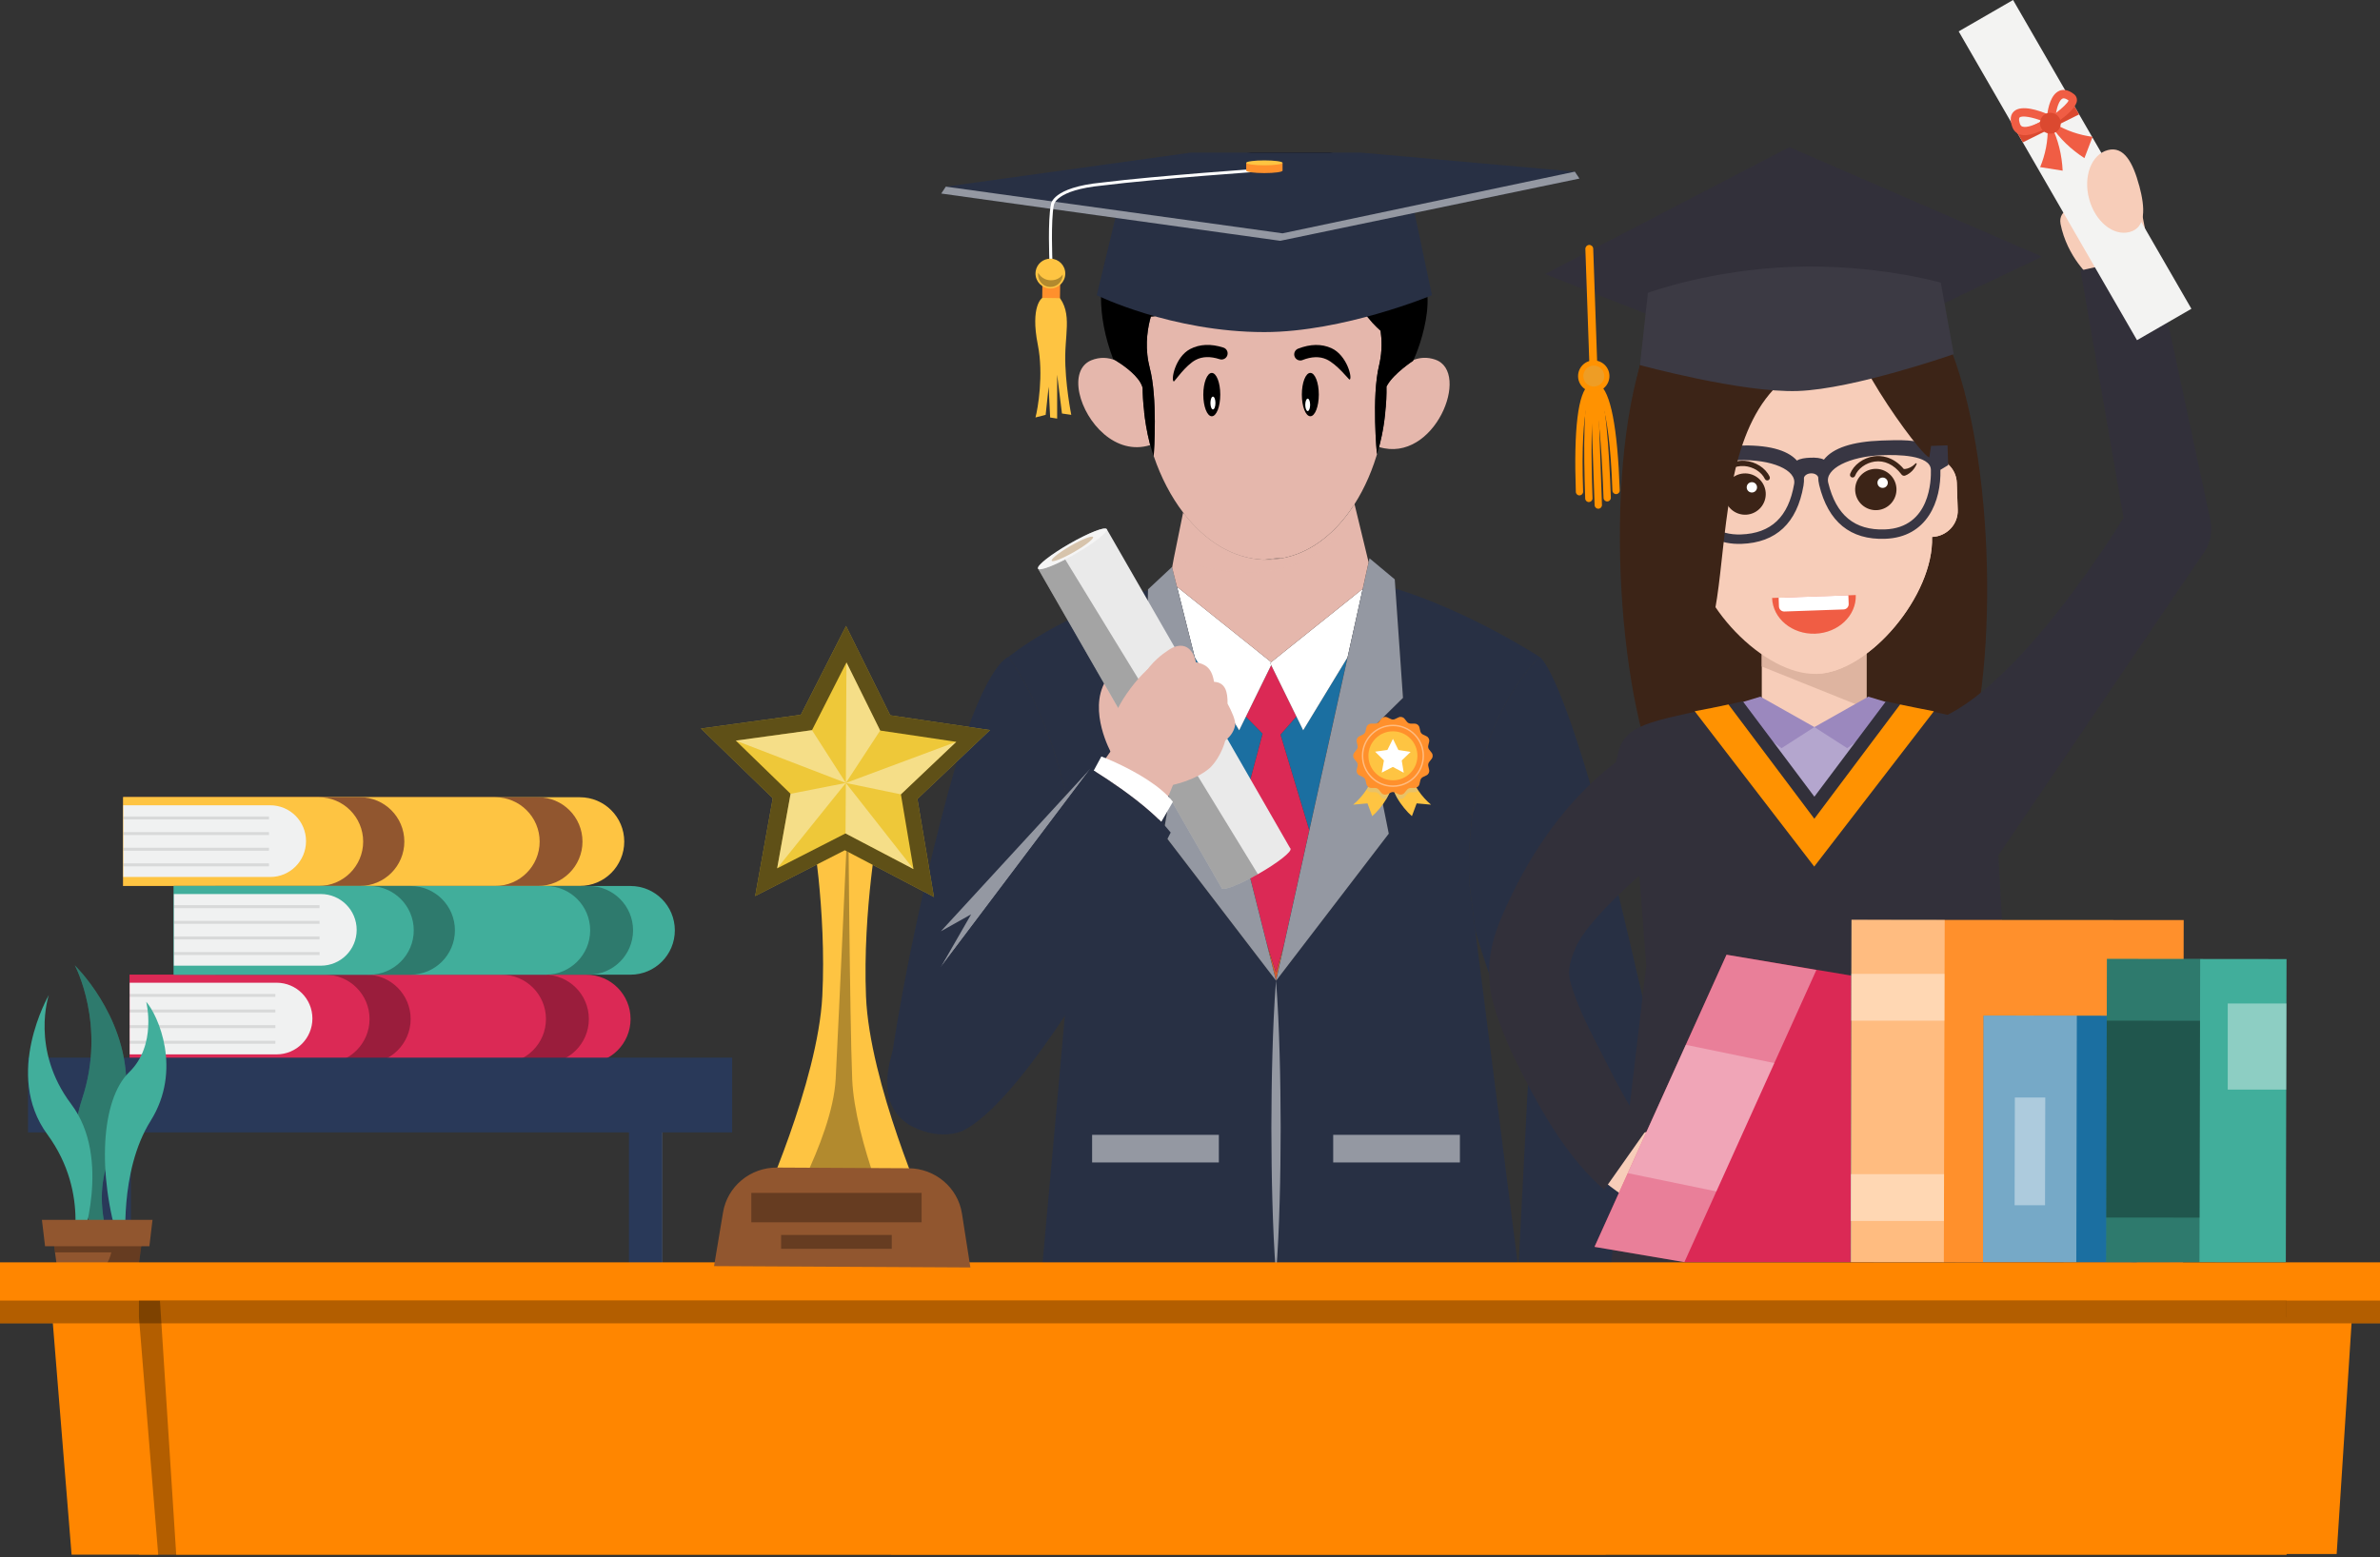 <svg width="764" height="500" viewBox="0 0 764 500" fill="none" xmlns="http://www.w3.org/2000/svg">
<rect x="0" y="0" width="764" height="500" fill="#333333" stroke="none"/>
<path d="M200.389 270.248C200.389 262.369 194.02 256 186.14 256H39.562V284.478H186.14C194.02 284.478 200.389 278.109 200.389 270.229V270.248Z" fill="#FEC442"/>
<path d="M186.983 270.248C186.983 262.369 180.595 256 172.735 256H52.971V284.478H172.735C180.576 284.478 186.983 278.109 186.983 270.229V270.248Z" fill="#91562F"/>
<path d="M173.233 270.248C173.233 262.369 166.845 256 158.984 256H39.584V284.478H158.984C166.826 284.478 173.233 278.109 173.233 270.229V270.248Z" fill="#FEC442"/>
<path d="M129.797 270.248C129.797 262.369 123.409 256 115.548 256H39.562V284.478H115.548C123.39 284.478 129.797 278.109 129.797 270.229V270.248Z" fill="#91562F"/>
<path d="M116.581 270.248C116.581 262.369 110.193 256 102.332 256H39.562V284.478H102.332C110.174 284.478 116.581 278.109 116.581 270.229V270.248Z" fill="#FEC442"/>
<path d="M86.746 281.59H39.582V258.582H86.746C93.095 258.582 98.24 263.727 98.24 270.096C98.24 276.464 93.095 281.609 86.746 281.609V281.59Z" fill="#F0F1F1"/>
<g style="mix-blend-mode:multiply" opacity="0.1">
<path d="M86.344 277.23H39.582V278.186H86.344V277.23Z" fill="black"/>
</g>
<g style="mix-blend-mode:multiply" opacity="0.1">
<path d="M86.344 272.219H39.582V273.175H86.344V272.219Z" fill="black"/>
</g>
<g style="mix-blend-mode:multiply" opacity="0.1">
<path d="M86.344 267.188H39.582V268.145H86.344V267.188Z" fill="black"/>
</g>
<g style="mix-blend-mode:multiply" opacity="0.1">
<path d="M86.344 262.178H39.582V263.134H86.344V262.178Z" fill="black"/>
</g>
<path d="M202.416 327.224C202.416 319.344 196.047 312.975 188.168 312.975H41.59V341.453H188.168C196.047 341.453 202.416 335.084 202.416 327.204V327.224Z" fill="#DB2955"/>
<g style="mix-blend-mode:overlay" opacity="0.3">
<path d="M189.028 327.224C189.028 319.344 182.64 312.975 174.779 312.975H55.016V341.453H174.779C182.621 341.453 189.028 335.084 189.028 327.204V327.224Z" fill="black"/>
</g>
<path d="M175.258 327.224C175.258 319.344 168.87 312.975 161.01 312.975H41.609V341.453H161.01C168.851 341.453 175.258 335.084 175.258 327.204V327.224Z" fill="#DB2955"/>
<g style="mix-blend-mode:overlay" opacity="0.3">
<path d="M131.824 327.224C131.824 319.344 125.436 312.975 117.575 312.975H41.59V341.453H117.575C125.417 341.453 131.824 335.084 131.824 327.204V327.224Z" fill="black"/>
</g>
<path d="M118.628 327.224C118.628 319.344 112.24 312.975 104.379 312.975H41.609V341.453H104.379C112.221 341.453 118.628 335.084 118.628 327.204V327.224Z" fill="#DB2955"/>
<path d="M88.792 338.566H41.629V315.558H88.792C95.142 315.558 100.287 320.702 100.287 327.052C100.287 333.402 95.142 338.566 88.792 338.566Z" fill="#F0F1F1"/>
<g style="mix-blend-mode:multiply" opacity="0.1">
<path d="M88.391 334.205H41.629V335.161H88.391V334.205Z" fill="black"/>
</g>
<g style="mix-blend-mode:multiply" opacity="0.1">
<path d="M88.391 329.175H41.629V330.131H88.391V329.175Z" fill="black"/>
</g>
<g style="mix-blend-mode:multiply" opacity="0.1">
<path d="M88.391 324.164H41.629V325.12H88.391V324.164Z" fill="black"/>
</g>
<g style="mix-blend-mode:multiply" opacity="0.1">
<path d="M88.391 319.153H41.629V320.109H88.391V319.153Z" fill="black"/>
</g>
<path d="M216.627 298.746C216.627 290.866 210.258 284.497 202.378 284.497H55.801V312.975H202.378C210.258 312.975 216.627 306.606 216.627 298.726V298.746Z" fill="#41AE9B"/>
<g style="mix-blend-mode:overlay" opacity="0.3">
<path d="M203.219 298.746C203.219 290.866 196.831 284.497 188.971 284.497H69.207V312.975H188.971C196.812 312.975 203.219 306.606 203.219 298.726V298.746Z" fill="black"/>
</g>
<path d="M189.45 298.746C189.45 290.866 183.062 284.497 175.201 284.497H55.801V312.975H175.201C183.043 312.975 189.45 306.606 189.45 298.726V298.746Z" fill="#41AE9B"/>
<g style="mix-blend-mode:overlay" opacity="0.3">
<path d="M146.035 298.746C146.035 290.866 139.647 284.497 131.786 284.497H55.801V312.975H131.786C139.628 312.975 146.035 306.606 146.035 298.726V298.746Z" fill="black"/>
</g>
<path d="M132.819 298.746C132.819 290.866 126.431 284.497 118.571 284.497H55.801V312.975H118.571C126.412 312.975 132.819 306.606 132.819 298.726V298.746Z" fill="#41AE9B"/>
<path d="M102.984 310.087H55.82V287.079H102.984C109.333 287.079 114.497 292.223 114.497 298.592C114.497 304.961 109.353 310.087 102.984 310.087Z" fill="#F0F1F1"/>
<g style="mix-blend-mode:multiply" opacity="0.1">
<path d="M102.582 305.708H55.82V306.664H102.582V305.708Z" fill="black"/>
<path d="M102.582 300.696H55.82V301.653H102.582V300.696Z" fill="black"/>
<path d="M102.582 295.686H55.82V296.642H102.582V295.686Z" fill="black"/>
<path d="M102.582 290.656H55.82V291.612H102.582V290.656Z" fill="black"/>
</g>
<path d="M202.014 405.581H212.705V358.341H202.014V405.581Z" fill="#59595B"/>
<path d="M31.319 405.581H42.01L42.01 358.341H31.319L31.319 405.581Z" fill="#293959"/>
<path d="M9 363.619H235.025V339.617H9V363.619Z" fill="#293959"/>
<path d="M201.901 405.581H212.592V358.341H201.901V405.581Z" fill="#293959"/>
<g clip-path="url(#clip0_443_10017)">
<path d="M473.707 254.88C474.214 252.08 474.788 249.336 475.399 246.631C480.562 223.985 494.212 210.946 494.212 210.946C494.212 210.946 488.744 207.351 480.217 202.811C471.71 198.27 460.124 192.783 447.926 188.969L450.373 224.061L439.227 235.026L445.785 267.671L409.612 314.894L373.43 267.671L378.793 236.66L367.608 226.355L368.497 189.571C340.957 196.616 323.75 210.946 323.75 210.946C323.75 210.946 333.558 223.879 340.001 246.631C340.766 249.24 341.463 252.013 342.104 254.88C342.993 258.924 343.729 263.197 344.303 267.69C344.303 267.757 344.331 267.814 344.331 267.91C344.456 269.057 344.589 270.204 344.714 271.38C344.972 273.512 345.125 275.682 345.259 277.909C345.383 280.012 345.478 282.115 345.517 284.285C345.517 284.629 345.029 290.393 344.245 299.236C344.427 298.567 344.608 297.897 344.79 297.238C344.608 297.897 344.436 298.567 344.245 299.236C341.368 331.795 334.609 406.195 334.609 406.195C347.448 418.661 387.826 425.266 405.626 426.853L410.214 407.132L414.172 427.312C414.172 427.312 445.995 424.473 468.431 418.145C476.671 415.822 483.64 413.021 487.301 409.713C487.425 409.618 487.54 409.493 487.664 409.379C487.664 409.379 487.578 408.709 487.416 407.467C485.877 395.298 477.33 328.43 473.555 298.614C471.439 290.865 471.439 290.865 473.555 298.614C472.484 290.116 471.796 284.62 471.767 284.285C471.604 282.182 471.547 280.05 471.547 277.909C471.547 275.768 471.576 273.54 471.738 271.38C472.054 265.835 472.723 260.262 473.717 254.88H473.707Z" fill="#283044"/>
<g style="mix-blend-mode:overlay" opacity="0.5">
<path d="M409.614 314.895C408.993 322.762 408.677 330.62 408.458 338.487C408.219 346.354 408.152 354.212 408.123 362.079C408.152 369.947 408.209 377.805 408.448 385.672C408.668 393.539 408.993 401.397 409.614 409.264C410.236 401.397 410.561 393.539 410.781 385.672C411.02 377.805 411.086 369.947 411.106 362.079C411.077 354.212 411.01 346.354 410.771 338.487C410.551 330.62 410.226 322.762 409.614 314.895Z" fill="white"/>
</g>
<g style="mix-blend-mode:overlay" opacity="0.5">
<path d="M468.642 364.403H427.967V373.274H468.642V364.403Z" fill="white"/>
</g>
<g style="mix-blend-mode:overlay" opacity="0.5">
<path d="M391.261 364.403H350.576V373.274H391.261V364.403Z" fill="white"/>
</g>
<path d="M415.798 229.337L416.123 230.073L411.047 235.895L420.291 266.638L432.575 211.088L418.331 234.509L415.798 229.337Z" fill="#1B6FA1"/>
<path d="M399.95 230.111L397.789 234.509L383.498 211.012L397.264 265.758L405.312 235.579L399.95 230.111Z" fill="#1B6FA1"/>
<path d="M409.614 312.226L406.469 302.371L409.614 314.893L412.271 302.896L409.614 312.226Z" fill="#D35B30"/>
<path d="M411.048 235.895L416.124 230.074L415.799 229.338L410.781 219.119L408.066 213.574L405.666 218.459L399.95 230.112L405.313 235.58L397.264 265.759L406.469 302.371L409.614 312.227L412.272 302.897L420.292 266.638L411.048 235.895Z" fill="#DB2955"/>
<path d="M407.779 212.838L408.066 212.608L377.811 188.395L378.614 191.578L383.47 210.888L383.498 211.012L397.79 234.509L405.666 218.459L408.066 213.574L407.722 212.886L407.779 212.838Z" fill="white"/>
<path d="M383.467 210.887L383.41 210.868L383.496 211.011L383.467 210.887Z" fill="#5374A5"/>
<path d="M408.399 212.886L408.064 213.574L408.399 212.886Z" fill="white"/>
<path d="M408.065 212.608L407.778 212.837L407.721 212.885L408.065 213.574L410.78 219.118L415.798 229.337L418.332 234.509L432.575 211.088L432.613 210.945L436.963 191.281L437.441 189.083L408.065 212.608Z" fill="white"/>
<path d="M432.574 211.088L432.679 210.917L432.612 210.945L432.574 211.088Z" fill="#5374A5"/>
<path d="M450.367 224.061L447.929 188.968L447.728 186.034L439.622 179.266L439.345 180.537L438.255 185.451L437.452 189.102L436.965 191.291L432.615 210.955L432.692 210.926L432.586 211.098L420.303 266.648L412.282 302.906L409.625 314.903L406.48 302.38L397.274 265.768L383.509 211.022L383.423 210.878L383.48 210.898L378.624 191.588L377.821 188.404L377.448 186.923L376.272 182.248L376.225 182.057L368.52 189.255V189.59L367.621 226.374L378.815 236.679L373.462 267.69L409.634 314.913L445.807 267.69L439.249 235.035L450.386 224.07L450.367 224.061Z" fill="#283044"/>
<g style="mix-blend-mode:overlay" opacity="0.5">
<path d="M450.367 224.061L447.929 188.968L447.728 186.034L439.622 179.266L439.345 180.537L438.255 185.451L437.452 189.102L436.965 191.291L432.615 210.955L432.692 210.926L432.586 211.098L420.303 266.648L412.282 302.906L409.625 314.903L406.48 302.38L397.274 265.768L383.509 211.022L383.423 210.878L383.48 210.898L378.624 191.588L377.821 188.404L377.448 186.923L376.272 182.248L376.225 182.057L368.52 189.255V189.59L367.621 226.374L378.815 236.679L373.462 267.69L409.634 314.913L445.807 267.69L439.249 235.035L450.386 224.07L450.367 224.061Z" fill="white"/>
</g>
<path d="M446.341 253.81C446.064 254.651 445.624 255.568 445.089 256.477C443.827 258.627 442.011 260.778 440.501 262.069L438.971 257.968L434.373 258.379C435.845 257.165 437.518 255.339 438.723 253.446C439.459 252.29 440.023 251.114 440.252 250.053L446.341 253.81Z" fill="#FEC442"/>
<path d="M459.361 258.379L454.763 257.968L453.233 262.069C451.646 260.711 449.725 258.408 448.454 256.152C448.004 255.349 447.641 254.555 447.393 253.81L453.482 250.053C453.75 251.248 454.419 252.576 455.298 253.857C456.474 255.597 458.003 257.251 459.37 258.369L459.361 258.379Z" fill="#FEC442"/>
<g style="mix-blend-mode:multiply" opacity="0.3">
<path d="M440.26 250.052L446.349 253.809C446.072 254.65 445.632 255.568 445.097 256.476C444.485 256.658 443.826 256.457 443.424 255.95L442.64 254.975C442.344 254.602 441.895 254.392 441.417 254.382H440.164C439.533 254.382 438.979 254 438.73 253.436C439.467 252.279 440.031 251.104 440.26 250.042V250.052Z" fill="#BABCBE"/>
<path d="M455.288 253.867C455.002 254.192 454.581 254.383 454.122 254.393H452.87C452.392 254.393 451.943 254.613 451.646 254.985L450.862 255.96C450.404 256.534 449.61 256.706 448.951 256.391L448.444 256.152C447.995 255.349 447.631 254.555 447.383 253.81L453.472 250.053C453.74 251.248 454.409 252.576 455.288 253.857V253.867Z" fill="#BABCBE"/>
</g>
<path d="M459.57 243.667L458.796 244.652C458.5 245.025 458.394 245.512 458.49 245.971L458.767 247.195C458.93 247.911 458.576 248.638 457.916 248.963L456.788 249.508C456.358 249.718 456.052 250.11 455.938 250.569L455.651 251.793C455.488 252.51 454.848 253.007 454.121 253.016H452.869C452.391 253.016 451.942 253.246 451.645 253.609L450.862 254.584C450.403 255.157 449.609 255.339 448.95 255.024L447.822 254.488C447.392 254.278 446.894 254.278 446.464 254.488L445.336 255.024C444.677 255.339 443.883 255.157 443.424 254.584L442.641 253.609C442.344 253.236 441.895 253.026 441.417 253.016H440.165C439.429 253.007 438.798 252.5 438.635 251.793L438.348 250.569C438.243 250.101 437.928 249.718 437.498 249.508L436.37 248.963C435.71 248.648 435.356 247.911 435.519 247.195L435.796 245.971C435.901 245.503 435.796 245.025 435.49 244.652L434.716 243.667C434.267 243.094 434.267 242.281 434.716 241.707L435.49 240.723C435.787 240.35 435.892 239.863 435.796 239.404L435.519 238.18C435.356 237.463 435.71 236.737 436.37 236.412L437.498 235.867C437.928 235.656 438.234 235.264 438.348 234.806L438.635 233.582C438.798 232.865 439.438 232.368 440.165 232.358H441.417C441.895 232.358 442.344 232.129 442.641 231.766L443.424 230.791C443.883 230.217 444.677 230.035 445.336 230.351L446.464 230.886C446.894 231.097 447.392 231.097 447.822 230.886L448.95 230.351C449.609 230.035 450.403 230.217 450.862 230.791L451.645 231.766C451.942 232.139 452.391 232.349 452.869 232.358H454.121C454.857 232.368 455.488 232.875 455.651 233.582L455.938 234.806C456.043 235.274 456.358 235.656 456.788 235.867L457.916 236.412C458.576 236.727 458.93 237.463 458.767 238.18L458.49 239.404C458.385 239.872 458.49 240.35 458.796 240.723L459.57 241.707C460.019 242.281 460.019 243.094 459.57 243.667Z" fill="#FF902C"/>
<g style="mix-blend-mode:overlay" opacity="0.4">
<path d="M447.142 252.672C441.636 252.672 437.162 248.198 437.162 242.692C437.162 237.186 441.636 232.712 447.142 232.712C452.648 232.712 457.122 237.186 457.122 242.692C457.122 248.198 452.648 252.672 447.142 252.672ZM447.142 233.171C441.894 233.171 437.621 237.444 437.621 242.692C437.621 247.94 441.894 252.213 447.142 252.213C452.39 252.213 456.663 247.94 456.663 242.692C456.663 237.444 452.39 233.171 447.142 233.171Z" fill="white"/>
</g>
<path d="M452.705 248.255C455.777 245.183 455.777 240.202 452.705 237.129C449.632 234.057 444.651 234.057 441.579 237.129C438.506 240.202 438.506 245.183 441.579 248.255C444.651 251.328 449.632 251.328 452.705 248.255Z" fill="#FEC442"/>
<path d="M452.754 241.516C452.754 241.516 452.802 241.468 452.811 241.449C452.582 241.411 452.362 241.363 452.133 241.325C451.272 241.191 450.412 241.067 449.552 240.933C449.36 240.904 449.179 240.885 448.988 240.847C448.94 240.847 448.882 240.799 448.854 240.751C448.366 239.747 447.879 238.753 447.391 237.75C447.315 237.597 447.238 237.444 447.143 237.252C446.98 237.577 446.837 237.864 446.693 238.151C446.273 239.002 445.843 239.853 445.422 240.703C445.384 240.78 445.336 240.818 445.25 240.828C444.026 241 442.793 241.172 441.57 241.344C441.531 241.344 441.493 241.353 441.445 241.363C441.474 241.401 441.484 241.43 441.512 241.459C442.239 242.175 442.965 242.892 443.692 243.609C443.854 243.772 444.026 243.934 444.189 244.097C444.246 244.154 444.246 244.202 444.237 244.279C444.017 245.521 443.797 246.774 443.567 248.016C443.567 248.035 443.567 248.055 443.567 248.083C443.797 247.959 444.017 247.854 444.237 247.739C444.954 247.366 445.671 246.993 446.387 246.63C446.588 246.525 446.789 246.429 446.99 246.315C447.066 246.267 447.133 246.267 447.21 246.315C448.309 246.898 449.399 247.481 450.498 248.064C450.517 248.074 450.546 248.083 450.574 248.102C450.584 248.102 450.594 248.112 450.613 248.121C450.584 247.968 450.565 247.825 450.546 247.682C450.355 246.554 450.173 245.426 449.982 244.288C449.982 244.24 450.001 244.173 450.03 244.135C450.928 243.256 451.836 242.386 452.744 241.516H452.754Z" fill="white"/>
<path d="M434.811 161.867C434.428 162.46 434.046 163.043 433.645 163.617C427.718 172.124 419.936 177.841 411.19 179.332C410.387 179.466 409.584 179.581 408.771 179.648C408.322 179.714 407.882 179.743 407.433 179.743C406.869 179.762 406.295 179.762 405.731 179.743C395.866 179.428 386.775 173.749 379.787 164.582L376.814 179.198L376.26 182.238L377.436 186.913L377.808 188.394L408.054 212.618L437.44 189.092L438.243 185.441L439.332 180.527L434.811 161.867Z" fill="#E5B7AC"/>
<g style="mix-blend-mode:multiply" opacity="0.6">
<path d="M411.631 179.332C410.828 179.466 410.025 179.581 409.213 179.648C408.763 179.715 408.324 179.744 407.874 179.744C407.31 179.763 406.737 179.763 406.173 179.744C396.308 179.428 387.217 173.75 380.229 164.582L377.256 179.199C381.462 180.699 385.362 181.789 389.004 182.535C401.909 185.192 411.383 183.5 418.275 180.107C427.538 175.547 432.127 167.919 434.086 163.626C428.159 172.134 420.378 177.851 411.631 179.342V179.332Z" fill="#E5B7AC"/>
</g>
<path d="M460.707 115.466C458.155 114.596 455.832 114.778 453.748 115.59C453.652 115.772 453.595 115.877 453.595 115.877C453.595 115.877 447.573 119.825 445.374 123.62C445.278 123.792 445.173 123.964 445.087 124.136C445.087 124.136 445.183 126.918 444.839 131.048C444.791 131.583 444.743 132.138 444.686 132.711C444.523 134.221 444.303 135.866 444.007 137.586C443.873 138.313 443.749 139.049 443.596 139.766C443.433 140.569 443.242 141.381 443.041 142.204C442.984 142.414 442.927 142.624 442.879 142.844C442.822 143.073 442.764 143.312 442.697 143.542C460.478 148.962 472.331 119.424 460.717 115.476L460.707 115.466Z" fill="#E5B7AC"/>
<g style="mix-blend-mode:multiply">
<path d="M444.887 132.798C445.117 132.798 445.336 132.674 445.461 132.454C445.489 132.406 447.172 129.586 450.26 127.454C453.156 129.232 451.846 134.088 451.827 134.136C451.722 134.499 451.932 134.882 452.296 134.987C452.363 135.006 452.439 135.016 452.506 135.016C452.802 135.016 453.06 134.815 453.146 134.519C453.213 134.28 454.6 129.175 451.531 126.67C453.099 125.81 454.934 125.179 457.037 125.112C457.104 125.112 457.181 125.112 457.247 125.112C457.592 125.16 457.936 124.797 457.926 124.414C457.926 124.032 457.611 123.726 457.228 123.736C450.556 123.841 446.331 128.802 444.849 130.867C444.792 131.488 444.715 132.11 444.639 132.731C444.715 132.76 444.801 132.798 444.878 132.788L444.887 132.798Z" fill="#E5B7AC"/>
</g>
<path d="M369.053 142.233C368.116 138.533 367.562 134.958 367.246 131.995C367.189 131.412 367.132 130.857 367.084 130.322C366.787 126.842 366.807 124.548 366.807 124.548C366.663 123.965 366.405 123.382 366.061 122.808C364.178 119.634 359.809 116.767 358.069 115.715C355.737 114.769 353.127 114.549 350.317 115.686C346.493 117.264 345.489 121.546 346.512 126.316C348.5 135.503 357.993 146.458 369.235 142.911C369.177 142.682 369.12 142.462 369.063 142.233H369.053Z" fill="#E5B7AC"/>
<g style="mix-blend-mode:multiply">
<path d="M354.61 124.041C354.227 124.06 353.931 124.385 353.95 124.768C353.969 125.15 354.332 125.494 354.667 125.427C354.734 125.427 354.81 125.427 354.877 125.427C356.98 125.36 358.854 125.886 360.46 126.651C357.535 129.327 359.227 134.346 359.303 134.575C359.408 134.862 359.686 135.044 359.972 135.034C360.039 135.034 360.116 135.015 360.183 134.996C360.546 134.872 360.728 134.48 360.603 134.117C360.584 134.069 358.978 129.299 361.77 127.349C364.972 129.289 366.827 132.014 366.855 132.052C366.97 132.224 367.152 132.31 367.343 132.339C367.228 131.574 367.113 130.799 367.027 130.025C365.182 127.874 360.833 123.783 354.6 124.051L354.61 124.041Z" fill="#E5B7AC"/>
</g>
<path d="M433.646 163.617C434.048 163.043 434.43 162.46 434.813 161.868L434.641 161.16C434.449 161.715 434.124 162.575 433.646 163.617Z" fill="#E5B7AC"/>
<path d="M443.186 106.213C440.328 103.718 434.171 97.361 433.445 88.327C433.445 88.327 405.493 102.561 390.762 100.831C394.175 94.082 396.469 89.14 396.469 89.14C396.469 89.14 378.383 101.175 369.435 101.653C368.546 104.721 367.495 110.142 368.642 116.174C368.766 116.795 368.9 117.426 369.063 118.076C371.615 127.702 370.468 144.823 370.353 146.448C372.705 153.35 375.926 159.496 379.798 164.572C386.786 173.74 395.877 179.418 405.742 179.734C407.166 179.571 408.638 179.399 410.225 179.208C410.56 179.246 410.875 179.284 411.2 179.323C419.947 177.831 427.728 172.115 433.655 163.607C434.133 162.565 434.821 161.858 434.821 161.858C438.11 156.715 440.748 150.664 442.564 143.982C442.392 144.603 442.201 145.215 442.01 145.836C442.01 145.836 440.242 127.454 442.708 117.302C442.775 116.996 442.851 116.699 442.899 116.413C443.692 112.684 443.597 109.138 443.195 106.194L443.186 106.213Z" fill="#E5B7AC"/>
<path d="M408.772 179.648C409.585 179.581 410.397 179.466 411.191 179.332C410.866 179.294 410.55 179.256 410.216 179.218C408.629 179.409 407.157 179.581 405.732 179.744C406.296 179.763 406.86 179.763 407.434 179.744C407.883 179.744 408.323 179.715 408.772 179.648Z" fill="#E5B7AC"/>
<path d="M443.034 142.195C442.986 142.405 442.919 142.615 442.871 142.835C442.928 142.625 442.986 142.415 443.034 142.195Z" fill="#E5B7AC"/>
<path d="M442.555 143.992C442.593 143.839 442.641 143.686 442.679 143.533C442.641 143.686 442.602 143.839 442.555 143.992Z" fill="#383838"/>
<path d="M369.227 142.902C369.552 144.125 369.924 145.359 370.345 146.592C370.345 146.592 370.345 146.534 370.355 146.458C369.963 145.292 369.58 144.106 369.236 142.902C369.236 142.902 369.236 142.902 369.227 142.902Z" fill="#383838"/>
<path d="M443.586 139.766C443.414 140.588 443.222 141.401 443.031 142.204C443.232 141.382 443.423 140.569 443.586 139.766Z" fill="#383838"/>
<path d="M442.678 143.533C442.745 143.303 442.802 143.064 442.859 142.835C442.802 143.074 442.735 143.303 442.678 143.533Z" fill="#383838"/>
<path d="M369.053 142.233C369.11 142.462 369.167 142.682 369.225 142.912C369.225 142.912 369.225 142.912 369.234 142.912C369.167 142.692 369.11 142.462 369.043 142.242L369.053 142.233Z" fill="#383838"/>
<path d="M450.661 83.777C450.661 83.777 454.313 59.898 434.076 51.19C413.839 42.462 380.467 53.933 380.467 53.933C380.467 53.933 371.797 57.432 362.629 68.702C362.629 68.702 346.12 85.785 357.324 115.275C357.324 115.275 357.601 115.428 358.06 115.705C359.8 116.757 364.168 119.625 366.052 122.799C366.396 123.372 366.654 123.955 366.797 124.538C366.797 124.538 366.778 126.833 367.074 130.312C367.122 130.838 367.18 131.402 367.237 131.985C367.552 134.948 368.107 138.533 369.044 142.223C369.101 142.443 369.168 142.672 369.235 142.892C369.579 144.097 369.952 145.282 370.353 146.448C370.468 144.823 371.615 127.693 369.063 118.076C368.9 117.426 368.757 116.795 368.642 116.174C367.485 110.132 368.547 104.712 369.436 101.653C378.383 101.175 396.469 89.14 396.469 89.14C396.469 89.14 394.185 94.082 390.762 100.831C405.484 102.561 433.445 88.328 433.445 88.328C434.181 97.361 440.337 103.718 443.186 106.213C443.587 109.148 443.683 112.694 442.89 116.432C442.842 116.709 442.775 117.015 442.698 117.321C440.232 127.473 442.001 145.856 442.001 145.856C442.201 145.234 442.383 144.623 442.555 144.001C442.593 143.848 442.631 143.695 442.679 143.542C442.737 143.313 442.804 143.083 442.861 142.844C442.918 142.634 442.976 142.414 443.023 142.204C443.224 141.401 443.406 140.588 443.578 139.766C444.094 137.252 444.438 134.853 444.658 132.712C444.715 132.138 444.773 131.584 444.811 131.048C445.155 126.919 445.06 124.137 445.06 124.137C445.146 123.965 445.241 123.793 445.346 123.621C447.545 119.826 453.567 115.878 453.567 115.878C453.567 115.878 453.625 115.772 453.72 115.591C455.298 112.685 464.723 88.127 450.642 83.768L450.661 83.777Z" fill="black"/>
<path d="M391.718 126.708C391.718 122.865 390.495 119.749 388.994 119.749C387.493 119.749 386.27 122.865 386.27 126.708C386.27 130.551 387.493 133.667 388.994 133.667C390.495 133.667 391.718 130.551 391.718 126.708Z" fill="black"/>
<path d="M390.172 129.414C390.172 128.278 389.81 127.356 389.366 127.356C388.922 127.356 388.561 128.278 388.561 129.414C388.561 130.551 388.922 131.473 389.366 131.473C389.81 131.473 390.172 130.551 390.172 129.414Z" fill="white"/>
<path d="M420.627 119.739C419.126 119.739 417.902 122.856 417.902 126.698C417.902 130.541 419.126 133.658 420.627 133.658C422.128 133.658 423.351 130.541 423.351 126.698C423.351 122.856 422.128 119.739 420.627 119.739Z" fill="black"/>
<g style="mix-blend-mode:multiply">
<path d="M380.496 136.076C380.572 135.417 378.995 134.69 376.988 134.47C374.98 134.241 373.288 134.595 373.212 135.264C373.135 135.923 374.712 136.65 376.72 136.87C378.727 137.099 380.419 136.745 380.496 136.076Z" fill="#E5B7AC"/>
</g>
<g style="mix-blend-mode:multiply">
<path d="M377.14 139.461C375.142 139.805 373.622 140.617 373.737 141.277C373.851 141.937 375.562 142.185 377.551 141.841C379.549 141.497 381.069 140.684 380.954 140.025C380.839 139.365 379.128 139.117 377.14 139.461Z" fill="#E5B7AC"/>
</g>
<g style="mix-blend-mode:multiply">
<path d="M431.829 138.514C431.752 139.174 433.33 139.9 435.337 140.12C437.345 140.35 439.037 139.996 439.113 139.327C439.19 138.667 437.612 137.941 435.605 137.721C433.597 137.491 431.905 137.845 431.829 138.514Z" fill="#E5B7AC"/>
</g>
<g style="mix-blend-mode:multiply">
<path d="M431.371 134.566C431.486 135.226 433.197 135.474 435.185 135.13C437.183 134.786 438.703 133.973 438.589 133.314C438.474 132.654 436.763 132.406 434.774 132.75C432.777 133.094 431.257 133.907 431.371 134.566Z" fill="#E5B7AC"/>
</g>
<g style="mix-blend-mode:multiply">
<path d="M406.498 144.527C406.584 144.527 406.67 144.527 406.746 144.527C409.308 144.45 411.794 140.971 412.711 136.086C412.778 135.713 412.539 135.35 412.157 135.283C411.784 135.216 411.421 135.465 411.354 135.838C410.474 140.474 408.161 143.265 406.574 143.15C405.485 143.083 404.223 141.525 403.926 137.329C403.219 127.397 404.691 121.728 404.71 121.671C404.806 121.307 404.586 120.925 404.223 120.829C403.85 120.724 403.477 120.954 403.381 121.317C403.315 121.556 401.833 127.244 402.559 137.434C402.999 143.657 405.465 144.47 406.507 144.527H406.498Z" fill="#E5B7AC"/>
</g>
<g style="mix-blend-mode:multiply">
<path d="M422.594 145.836C422.259 145.655 421.839 145.769 421.657 146.104C421.609 146.18 417.145 154.029 407.385 154.325C397.587 154.612 391.249 147.022 391.182 146.945C390.943 146.649 390.503 146.611 390.207 146.85C389.91 147.089 389.872 147.528 390.111 147.815C390.388 148.15 396.937 156.017 407.423 155.702C417.967 155.386 422.67 147.127 422.861 146.773C423.043 146.439 422.928 146.018 422.594 145.836Z" fill="#E5B7AC"/>
</g>
<path d="M418.12 115.61C421.017 114.482 423.579 114.396 425.749 115.361C429.19 116.891 433.023 121.976 433.234 121.9C434.247 121.527 432.373 114.042 427.393 111.796C424.229 110.371 420.625 110.429 416.705 111.958C415.692 112.35 415.195 113.488 415.587 114.501C415.979 115.514 417.117 116.011 418.13 115.619L418.12 115.61Z" fill="black"/>
<path d="M376.807 122.502C377.018 122.569 380.516 117.301 383.862 115.552C385.965 114.453 388.546 114.376 391.519 115.342C392.552 115.676 393.66 115.112 393.985 114.08C394.32 113.047 393.756 111.939 392.724 111.613C388.709 110.323 385.114 110.476 382.046 112.082C377.209 114.615 375.775 122.196 376.817 122.511L376.807 122.502Z" fill="black"/>
<path d="M345.259 277.918C345.135 275.69 344.973 273.521 344.714 271.389C344.59 270.213 344.456 269.066 344.332 267.919C344.332 267.823 344.303 267.756 344.303 267.699C343.73 263.206 342.994 258.943 342.105 254.889C341.464 252.022 340.766 249.249 340.002 246.64C333.568 223.888 323.751 210.955 323.751 210.955C323.751 210.955 315.644 212.618 304.297 254.708C290.609 305.563 285.771 342.768 285.771 342.768C285.771 342.768 291.039 332.158 293.553 335.561C294.872 337.339 296.421 339.432 298.084 341.679C305.817 352.108 323.168 349.45 323.168 349.45C333.109 334.069 337.879 322.397 344.246 299.245C345.03 290.402 345.517 284.628 345.517 284.294C345.489 282.124 345.393 280.021 345.259 277.918Z" fill="#283044"/>
<g style="mix-blend-mode:overlay" opacity="0.5">
<path d="M302.023 310.525L311.745 293.595L302.023 299.044L350.05 246.812L302.023 310.525Z" fill="white"/>
</g>
<path d="M356.711 241.764C356.711 241.764 349.207 228.352 354.856 218.726C357.504 215.218 369.893 215.304 373.66 217.636C377.436 219.969 372.092 225.924 365.037 225.207C365.037 225.207 375.839 235.159 363.469 248.656C358.623 248.723 356.701 241.774 356.701 241.774L356.711 241.764Z" fill="#E5B7AC"/>
<path d="M404.155 280.498C404.031 280.565 403.907 280.642 403.792 280.699C397.856 284.093 392.694 286.091 392.187 285.211C391.681 284.332 395.963 280.909 401.833 277.497C401.976 277.411 402.129 277.325 402.282 277.239C408.371 273.74 413.734 271.627 414.25 272.535C414.766 273.434 410.254 277 404.155 280.498Z" fill="#EAEAEA"/>
<path d="M414.249 272.535L401.182 280.039L392.186 285.211L333.215 182.591L341.006 178.108L355.278 169.906L414.249 272.535Z" fill="#EAEAEA"/>
<g style="mix-blend-mode:overlay" opacity="0.3">
<path d="M403.792 280.699C397.855 284.092 392.693 286.09 392.186 285.211L333.215 182.591L341.006 178.108L401.832 277.496L402.816 279.102L403.792 280.699Z" fill="black"/>
</g>
<path d="M355.277 169.906C355.793 170.805 351.272 174.38 345.182 177.879C339.093 181.378 333.73 183.49 333.214 182.582C332.698 181.684 337.219 178.108 343.309 174.61C349.398 171.111 354.761 168.998 355.277 169.906Z" fill="#EAEAEA"/>
<g style="mix-blend-mode:overlay" opacity="0.5">
<path d="M355.277 169.906C355.793 170.805 351.272 174.38 345.182 177.879C339.093 181.378 333.73 183.49 333.214 182.582C332.698 181.684 337.219 178.108 343.309 174.61C349.398 171.111 354.761 168.998 355.277 169.906Z" fill="white"/>
</g>
<g style="mix-blend-mode:multiply" opacity="0.5">
<path d="M350.889 172.431C351.205 172.975 348.48 175.126 344.809 177.229C341.139 179.342 337.908 180.604 337.602 180.068C337.296 179.533 340.011 177.373 343.681 175.27C347.352 173.157 350.583 171.895 350.889 172.431Z" fill="#BA9363"/>
</g>
<path d="M366.615 220.504C366.816 219.845 368.192 217.78 368.469 217.12C368.508 217.006 368.546 216.929 368.546 216.929L367.055 216.901C369.683 212.532 373.182 209.999 374.941 208.852C378.727 206.137 382.684 206.94 383.87 212.628C386.498 213.211 388.955 214.023 389.71 218.937C393.362 219.118 394.117 222.158 394.05 225.925C395.446 228.506 396.689 231.354 396.488 232.807C395.914 236.478 392.511 238.715 388.745 240.837V240.856C388.745 240.856 388.659 240.904 388.506 240.981C388.181 241.153 387.904 241.267 387.607 241.392C386.126 242.032 383.564 242.95 382.101 242.338C379.969 241.439 381.508 238.552 381.451 238.505C381.394 238.457 378.239 239.986 376.241 239.183C374.243 238.38 374.97 233.945 374.97 233.945C374.97 233.945 372.742 235.341 370.831 234.49C368.928 233.629 370.439 229.49 370.133 229.175C369.827 229.184 367.179 230.934 365.563 229.414C364.416 228.334 364.34 224.519 366.615 220.514V220.504Z" fill="#E5B7AC"/>
<path d="M360.421 235.78L341.006 263.033L367.428 274.132L377.838 248.924L360.421 235.78Z" fill="#E5B7AC"/>
<path d="M374.98 252.213C376.442 252.289 384.262 250.31 388.525 246.458C392.263 242.615 393.353 237.644 393.353 237.644L372.14 216.919C372.14 216.919 375.907 211.671 371.768 212.484C366.032 215.294 355.603 229.5 357.18 234.509C361.214 243.896 369.875 251.629 374.98 252.213Z" fill="#E5B7AC"/>
<path d="M355.611 243.743C359.34 245.32 367.322 249.029 372.904 253.771C374.281 254.947 375.533 256.17 376.508 257.461L372.761 263.932C371.728 262.89 370.629 261.848 369.472 260.826C363.354 255.396 355.946 250.511 352.304 248.207C351.826 247.911 351.424 247.653 351.09 247.452L353.547 242.902C353.547 242.902 354.35 243.208 355.611 243.743Z" fill="white"/>
<path d="M350.049 246.812C350.049 246.812 350.432 247.041 351.091 247.443C351.426 247.653 351.827 247.901 352.305 248.198C355.957 250.502 363.356 255.386 369.474 260.816C370.631 261.839 371.73 262.881 372.762 263.923C373.881 265.06 374.913 266.208 375.802 267.336C375.802 267.336 333.674 351.008 308.858 363.206C300.14 366.523 291.718 361.094 291.718 361.094C272.905 348.953 298.362 315.381 298.362 315.381L350.059 246.792L350.049 246.812Z" fill="#283044"/>
<path d="M518.829 431.661L490.447 429.042L486.327 428.669L487.302 409.713L487.417 407.466L490.677 344.451C484.444 329.997 477.198 311.959 473.556 298.614C472.476 290.116 471.797 284.629 471.769 284.285C471.606 282.182 471.539 280.05 471.539 277.909C471.539 275.767 471.568 273.549 471.74 271.38C471.74 271.351 471.74 271.313 471.749 271.284C472.065 265.778 472.724 260.233 473.709 254.88C474.216 252.079 474.789 249.345 475.391 246.63C480.554 223.984 494.204 210.945 494.204 210.945C494.204 210.945 498.974 212.848 510.216 250.789C520.779 290.164 527.958 323.707 529.249 328.535C533.426 338.993 518.82 431.661 518.82 431.661H518.829Z" fill="#283044"/>
<path d="M459.678 94.8C459.678 94.675 459.649 94.561 459.601 94.436L453.158 64.038H359.486L352.164 94.408C352.107 94.532 352.068 94.666 352.068 94.8C352.068 94.8 376.12 106.634 405.868 106.634C431.268 106.634 459.668 94.8 459.668 94.8H459.678Z" fill="#283044"/>
<path d="M507.015 57.337L410.962 77.325L302.148 62.145L303.621 59.927L403.564 46.047L505.533 55.119L507.015 57.337Z" fill="#283044"/>
<path d="M336.878 83.959C336.859 83.424 336.314 70.71 337.356 65.701C337.356 65.558 337.681 60.166 353.741 58.617C371.301 56.419 405.505 54.058 405.849 54.039L405.916 54.995C405.572 55.014 371.397 57.375 353.846 59.573C338.79 61.026 338.302 65.778 338.302 65.825C337.28 70.796 337.834 83.797 337.844 83.931L336.888 83.969L336.878 83.959Z" fill="white"/>
<path d="M337.107 92.62L334.555 95.679C334.555 95.679 330.655 98.174 333.159 110.763C335.062 120.313 333.14 131.345 332.395 134.05L335.664 133.209L336.62 124.165L337.107 134.059L339.354 134.413V120.313L340.902 132.778L343.885 133.209C343.885 133.209 341.82 122.971 341.954 114.033C342.097 105.095 344.64 98.126 337.107 92.629V92.62Z" fill="#FEC442"/>
<path d="M340.341 90.044L334.645 89.96L334.561 95.657L340.258 95.741L340.341 90.044Z" fill="#FF902C"/>
<g style="mix-blend-mode:overlay" opacity="0.5">
<path d="M507.015 57.337L410.962 77.326L302.148 62.145L303.621 59.928L411.708 74.926L505.533 55.119L507.015 57.337Z" fill="white"/>
</g>
<path d="M400.047 52.289V54.784C400.047 55.224 402.657 55.578 405.878 55.578C409.1 55.578 411.709 55.224 411.709 54.784V52.289H400.047Z" fill="#FF902C"/>
<path d="M411.709 52.289C411.709 52.729 409.1 53.083 405.878 53.083C402.657 53.083 400.047 52.729 400.047 52.289C400.047 51.849 402.657 51.496 405.878 51.496C409.1 51.496 411.709 51.849 411.709 52.289Z" fill="#FEC442"/>
<path d="M341.964 87.811V87.907C341.926 90.545 339.756 92.658 337.108 92.62C334.47 92.581 332.367 90.402 332.405 87.763C332.405 87.534 332.424 87.305 332.462 87.085C332.825 84.771 334.842 83.022 337.251 83.06C339.861 83.098 341.945 85.211 341.964 87.811Z" fill="#FEC442"/>
<g style="mix-blend-mode:overlay" opacity="0.3">
<path d="M341.152 88.165V88.241C341.123 90.43 339.316 92.18 337.118 92.151C334.929 92.122 333.179 90.306 333.217 88.117C333.217 87.925 333.237 87.734 333.265 87.553C333.265 87.553 334.307 89.99 337.404 89.99C339.488 89.99 340.635 88.882 341.152 88.155V88.165Z" fill="black"/>
</g>
</g>
<path d="M31.591 398.169C31.591 398.169 18.535 376.518 26.385 352.793C34.236 329.068 24.029 310 24.029 310C24.029 310 40.118 325.517 40.545 347.391C40.966 369.266 27.427 372.567 34.978 399.081L31.597 398.169H31.591Z" fill="#41AE9B"/>
<g style="mix-blend-mode:overlay" opacity="0.3">
<path d="M31.591 398.169C31.591 398.169 18.535 376.518 26.385 352.793C34.236 329.068 24.029 310 24.029 310C24.029 310 40.118 325.517 40.545 347.391C40.966 369.266 27.427 372.567 34.978 399.081L31.597 398.169H31.591Z" fill="black"/>
</g>
<path d="M26.014 399.721C26.014 399.721 36.037 372.015 22.854 354.53C9.67 337.04 15.674 319.51 15.674 319.51C15.674 319.51 0.988 344.884 15.186 364.241C29.385 383.599 22.637 403.803 22.637 403.803L26.014 399.721Z" fill="#41AE9B"/>
<path d="M40.456 400.116C40.456 400.116 38.088 376.308 48.35 359.914C58.612 343.52 50.718 325.956 46.931 321.663C46.931 321.663 50.496 335.518 41.453 344.3C32.406 353.083 31.147 376.698 38.249 399.432L40.461 400.116H40.456Z" fill="#41AE9B"/>
<path d="M45.601 398.261L45.34 400.168L45.13 401.707L45.113 401.847L45.074 402.15L44.342 407.464H18.391L17.653 402.15L17.382 400.168L17.371 400.089L17.121 398.261H45.601Z" fill="#91562F"/>
<g style="mix-blend-mode:overlay" opacity="0.3">
<path d="M45.606 398.256L45.345 400.172L45.129 401.707L45.113 401.852L45.074 402.15L44.342 407.468H33.093C34.828 405.386 35.488 403.312 35.732 402.15H17.659L17.381 400.172L17.37 400.093L17.115 398.261H45.606V398.256Z" fill="black"/>
</g>
<path d="M47.952 400.168H14.466L13.457 391.693H48.956L47.952 400.168Z" fill="#91562F"/>
<path d="M718 499H727L728.946 424.945L729 423H720L719.947 424.945L718 499Z" fill="#FF6200"/>
<path d="M420.566 130C420.566 128.896 420.214 128 419.783 128C419.352 128 419 128.896 419 130C419 131.104 419.352 132 419.783 132C420.214 132 420.566 131.104 420.566 130Z" fill="white"/>
<path d="M634.325 232.13C634.275 232.517 634.208 232.836 634.124 233.189C633.401 236.801 632.595 240.177 631.671 243.269C630.092 248.577 628.361 252.996 626.093 256.339C625.052 257.901 623.859 259.229 622.498 260.321C619.911 262.404 616.702 263.58 612.586 263.714L551.131 265.865C546.83 266.016 543.454 264.974 540.665 262.925C539.371 261.984 538.229 260.825 537.17 259.447C534.667 256.272 532.634 251.988 530.702 246.797C529.577 243.789 528.518 240.48 527.561 236.918C527.46 236.582 527.376 236.246 527.292 235.91C516.17 193.843 516.422 118.578 537.456 95.176C546.091 85.583 556.894 77.015 575.307 76.376C589.889 75.872 600.07 80.66 608.285 87.145C610.436 88.825 612.452 90.623 614.367 92.488C615.14 93.244 615.896 94.05 616.618 94.924C637.366 119.452 642.205 190.903 634.342 232.147L634.325 232.13Z" fill="#3C2417"/>
<path d="M599.145 227.51V206.09H565.545V227.51L557.145 229.173L565.545 282.329H599.145L607.545 229.173L599.145 227.51Z" fill="#F7CDB9"/>
<g style="mix-blend-mode:multiply">
<path d="M565.545 206.224V214.019L599.145 227.51V206.224H565.545Z" fill="#DEB4A0"/>
</g>
<path d="M560.135 225.944L561.412 228.869C563.613 232.728 569.258 233.466 582.681 233.466C597.818 233.466 603.58 230.993 605.378 227.514L606.067 225.934C633.938 232.327 625.387 285.659 625.387 285.659L625.555 329.95H583.017H538.211L539.387 285.659C539.387 285.659 532.264 232.338 560.135 225.934V225.944Z" fill="#B4A6CE"/>
<path d="M582.43 233.466L592.963 240.249L610.99 227.114L599.751 223.697L595.517 226.088L582.43 233.476V233.466Z" fill="#9B88BE"/>
<path d="M565.092 223.697L582.429 233.466L571.879 240.249L553.869 227.104L565.092 223.697Z" fill="#9B88BE"/>
<path d="M519.513 241.379C522.252 231.599 531.576 231.599 559.464 225.206C559.464 225.206 582.43 255.817 582.43 255.827L605.395 225.206C633.267 231.599 642.608 231.609 645.346 241.379C645.346 241.379 640.541 255.869 640.44 255.776C640.44 255.776 649.479 419.917 651.293 436.829C651.293 436.829 620.835 442.986 582.446 442.986C544.058 442.986 513.6 436.829 513.6 436.829C514.759 425.951 528.468 310.042 528.468 310.042L524.452 257.829C524.335 257.921 515.112 257.172 519.547 241.379H519.513Z" fill="#32303A"/>
<path d="M544.025 228.397L582.379 278.26L620.801 228.386C617.424 227.75 613.795 227.042 609.948 226.211L582.413 262.898L554.861 226.211C551.013 227.042 547.401 227.75 544.008 228.386L544.025 228.397Z" fill="#FF9201"/>
<path d="M666.044 64.682L672.142 95.947L692.185 92.033L686.086 60.768C684.877 54.585 679.417 50.453 673.89 51.545C668.362 52.637 664.851 58.5 666.061 64.682H666.044Z" fill="#F7CDB9"/>
<path d="M661.423 71.772C663.556 82.675 671.083 89.126 671.519 89.378C673.233 90.353 675.266 89.647 676.072 87.782C676.879 85.934 676.156 83.649 674.459 82.675C674.426 82.658 674.09 82.322 673.603 81.734C673.115 81.146 672.443 80.289 671.755 79.214C670.36 77.064 668.798 74.04 668.109 70.444C667.706 68.378 665.891 67 664.043 67.37C662.195 67.723 661.036 69.688 661.439 71.755L661.423 71.772Z" fill="#F7CDB9"/>
<path d="M640.424 276.213L706.935 178.201C709.388 175.093 710.346 171.078 709.59 167.18L691.227 81.634L667.875 86.842L681.685 166.273C681.685 166.273 647.698 222.301 620.818 231.373C618.936 232.012 634.728 248.14 634.728 248.14L640.424 276.213Z" fill="#32303A"/>
<path d="M646.213 8.58307e-06L628.754 10.08L686 109.234L703.459 99.154L646.213 8.58307e-06Z" fill="#F3F3F2"/>
<path d="M665.743 33.804L667.423 36.727L649.346 45.715L647.666 42.826L665.743 33.804Z" fill="#DB4930"/>
<path d="M661.021 29.184C658.367 30.343 657.493 34.493 657.207 36.609C654.687 35.551 648.959 33.518 646.506 35.753C645.347 36.811 645.145 38.458 645.918 40.658C646.355 41.918 647.211 42.792 648.404 43.178C651.159 44.086 655.191 42.12 657.325 40.86C657.459 45.228 656.569 49.663 654.906 53.662C657.308 54.048 659.727 54.434 662.13 54.804C661.895 49.848 660.719 44.724 658.4 40.272C661.088 44.505 664.936 48.067 669.119 50.772C669.992 48.487 670.866 46.219 671.74 43.934C667.523 43.38 663.289 41.969 659.627 39.734C661.357 38.592 664.852 36.122 666.179 33.821C666.498 33.283 666.683 32.745 666.716 32.242C666.75 31.469 666.431 30.763 665.826 30.276C663.675 28.562 662.029 28.73 661.021 29.167V29.184ZM649.244 40.658C648.959 40.557 648.639 40.389 648.438 39.801C648.119 38.877 648.051 38.155 648.236 37.836C648.253 37.802 648.287 37.769 648.303 37.735C649.127 36.979 652.52 37.668 655.527 38.827C653.327 40.053 650.605 41.112 649.227 40.658H649.244ZM659.459 39.65C658.854 39.264 658.249 38.861 657.678 38.441L657.375 38.004L657.527 37.685L658.215 37.735L659.459 39.65ZM664.028 32.275C663.76 33.031 662.079 34.678 659.996 36.257C660.349 34.274 661.105 32.074 662.113 31.637C662.667 31.401 663.44 31.822 664.045 32.275H664.028Z" fill="#F05D44"/>
<path d="M661.088 37.886C662.012 39.499 661.458 41.549 659.862 42.473C658.266 43.397 656.2 42.842 655.276 41.246C654.352 39.633 654.906 37.584 656.502 36.66C658.115 35.736 660.164 36.29 661.088 37.886Z" fill="#DB4930"/>
<path d="M686.707 59.593C688.656 66.85 688.908 73.1 683.65 74.494C678.408 75.905 672.578 71.151 670.629 63.893C668.681 56.636 671.352 49.613 676.593 48.202C681.835 46.791 684.742 52.318 686.69 59.593H686.707Z" fill="#F7CDB9"/>
<path d="M532.045 362.918C529.71 362.918 509.936 367.253 517.11 372.528C519.613 374.359 525.275 370.277 528.03 369.706C530.046 369.286 533.121 369.874 534.381 367.891C535.506 366.11 534.381 362.918 532.029 362.935C524.25 362.935 533.49 362.935 532.029 362.935L532.045 362.918Z" fill="#F7CDB9"/>
<path d="M533.153 367.035C526.769 366.531 518.655 357.946 517.563 358.416C517.092 358.618 508.826 372.629 509.314 374.158C509.851 375.821 526.366 389.295 533.17 389.933C538.915 390.454 546.66 385.179 547.467 378.307C548.156 372.495 538.882 367.438 533.136 367.035H533.153Z" fill="#F7CDB9"/>
<path d="M514.941 382.02C503.702 372.276 495.621 358.299 489.287 346.051C485.843 339.382 481.962 331.368 479.476 322.632C476.082 310.737 479.19 301.01 482.281 293.87C487.691 281.404 505.18 243.974 544.022 231.407L539.553 243.537L549.28 264.268C537.033 270.451 510.455 293.534 505.869 304.101C503.366 309.881 503.349 312.686 504.189 315.593C506.07 322.161 509.246 328.73 512.118 334.274C517.73 345.11 522.115 354.737 528.465 362.868L514.941 382.054V382.02Z" fill="#32303A"/>
<path d="M619.309 146.886L618.704 129.43C618.049 110.883 595.772 88.203 578.77 88.791C561.769 89.379 541.121 113.571 541.777 132.102L542.381 149.557C537.66 149.725 533.964 153.606 534.132 158.243L534.435 166.979C534.603 171.616 538.551 175.244 543.272 175.076C543.927 193.624 566.237 216.976 583.222 216.388C600.224 215.8 620.838 190.936 620.199 172.405C624.92 172.237 628.616 168.356 628.448 163.719L628.146 154.983C627.978 150.347 624.03 146.718 619.309 146.886Z" fill="#F7CDB9"/>
<g style="mix-blend-mode:multiply">
<path d="M582.131 185.341L583.223 216.404C600.225 215.816 620.838 190.952 620.2 172.422C624.921 172.254 628.617 168.373 628.449 163.736L628.146 155C627.978 150.363 624.03 146.734 619.31 146.902L618.705 129.447C618.05 110.9 595.773 88.22 578.771 88.808L581.14 156.814C575.361 170.053 573.529 183.98 573.529 183.98L582.131 185.358V185.341Z" fill="#F7CDB9"/>
</g>
<g style="mix-blend-mode:multiply">
<path d="M566.858 159.855C567.11 163.518 564.355 166.676 560.709 166.945C557.047 167.197 553.888 164.442 553.62 160.796C553.368 157.134 556.123 153.975 559.768 153.706C563.431 153.454 566.589 156.21 566.858 159.855Z" fill="#F7CDB9"/>
</g>
<path d="M566.807 158.176C567.059 161.838 564.304 164.996 560.658 165.265C556.996 165.517 553.838 162.762 553.569 159.116C553.317 155.454 556.072 152.296 559.718 152.027C563.38 151.775 566.538 154.53 566.807 158.176Z" fill="#3C2417"/>
<path d="M564.019 156.378C564.086 157.285 563.398 158.091 562.474 158.142C561.566 158.209 560.76 157.52 560.71 156.596C560.642 155.689 561.331 154.883 562.255 154.832C563.162 154.765 563.969 155.454 564.019 156.378Z" fill="white"/>
<path d="M568.068 153.051C566.74 150.246 563.532 148.213 560.087 147.961C557.971 147.81 554.023 148.263 550.763 152.682C550.595 152.699 550.444 152.715 550.259 152.682C549.873 152.665 549.352 152.564 548.831 152.362C547.773 151.976 546.866 151.136 546.866 151.136C546.799 151.086 546.698 151.069 546.631 151.102C546.53 151.153 546.496 151.287 546.547 151.388C546.547 151.388 546.681 151.674 546.95 152.077C547.202 152.48 547.622 153.018 548.126 153.471C548.63 153.925 549.235 154.311 549.722 154.547C549.974 154.664 550.192 154.748 550.36 154.799C550.511 154.849 550.679 154.883 550.663 154.866C551.116 154.899 551.536 154.631 551.721 154.244C553.838 151.052 556.761 149.422 559.953 149.658C562.776 149.859 565.48 151.556 566.539 153.791C566.74 154.211 567.244 154.395 567.664 154.194C568.084 153.992 568.269 153.488 568.068 153.068V153.051Z" fill="#3C2417"/>
<g style="mix-blend-mode:multiply">
<path d="M608.838 158.393C609.09 162.056 606.335 165.214 602.69 165.483C599.027 165.735 595.869 162.98 595.6 159.334C595.348 155.672 598.103 152.513 601.749 152.245C605.411 151.993 608.57 154.748 608.838 158.393Z" fill="#F7CDB9"/>
</g>
<path d="M608.772 156.714C609.024 160.376 606.269 163.535 602.623 163.803C598.961 164.055 595.802 161.3 595.534 157.654C595.282 153.992 598.037 150.834 601.682 150.565C605.345 150.313 608.503 153.068 608.772 156.714Z" fill="#3C2417"/>
<path d="M606 154.899C606.067 155.806 605.378 156.613 604.454 156.663C603.547 156.73 602.74 156.042 602.69 155.118C602.623 154.21 603.312 153.404 604.236 153.354C605.143 153.286 605.949 153.975 606 154.899Z" fill="white"/>
<path d="M593.903 152.161C595.029 149.271 598.087 147.02 601.514 146.533C603.614 146.23 607.579 146.398 611.14 150.598C611.308 150.598 611.46 150.598 611.644 150.581C612.014 150.531 612.552 150.397 613.056 150.161C614.08 149.708 614.92 148.801 614.92 148.801C614.988 148.733 615.072 148.717 615.156 148.75C615.256 148.801 615.307 148.918 615.256 149.019C615.256 149.019 615.139 149.305 614.904 149.741C614.668 150.161 614.299 150.716 613.828 151.203C613.358 151.69 612.787 152.11 612.3 152.379C612.064 152.513 611.846 152.614 611.678 152.665C611.527 152.732 611.359 152.765 611.392 152.765C610.939 152.833 610.519 152.597 610.3 152.228C607.965 149.187 604.924 147.759 601.766 148.213C598.96 148.616 596.373 150.497 595.483 152.799C595.315 153.236 594.827 153.437 594.391 153.269C593.954 153.101 593.752 152.614 593.92 152.177L593.903 152.161Z" fill="#3C2417"/>
<path d="M595.721 191.07C595.956 197.656 590.126 203.217 582.701 203.486C575.275 203.738 569.076 198.614 568.857 192.011L595.721 191.07Z" fill="#F05D44"/>
<path d="M570.961 191.933L593.342 191.152L593.44 193.955C593.472 194.879 592.743 195.661 591.819 195.693L572.796 196.357C571.873 196.39 571.091 195.66 571.059 194.737L570.961 191.933Z" fill="white"/>
<path d="M625.137 143.005L619.24 143.206C615.779 141.039 609.614 141.257 604.036 141.459C594.628 141.795 588.395 143.845 585.489 147.591C584.413 147.037 582.868 146.902 581.137 146.969C579.39 147.037 577.861 147.255 576.837 147.893C573.678 144.382 567.311 142.753 557.903 143.072C552.308 143.257 546.143 143.475 542.85 145.877L536.953 146.079L537.172 152.463L539.776 153.79C540.179 163.736 545.437 175.11 559.012 174.639C570.167 174.253 576.87 167.953 578.937 155.924C579.088 155.05 579.121 154.21 579.088 153.404C579.239 152.732 580.079 152.043 581.322 151.993C582.565 151.942 583.456 152.581 583.657 153.236C583.657 154.042 583.775 154.882 583.977 155.739C586.866 167.6 593.99 173.413 605.145 173.01C618.719 172.539 623.171 160.83 622.886 150.867L625.389 149.355L625.171 142.971L625.137 143.005ZM575.929 155.42C574.115 165.987 568.554 171.279 558.877 171.615C544.16 172.136 542.867 156.63 542.766 153.522C542.598 148.75 553.232 147.944 558.054 147.776C568.689 147.406 576.769 150.917 575.929 155.42ZM605.01 170.002C595.35 170.338 589.42 165.45 586.883 155.034C585.741 150.598 593.553 146.533 604.187 146.163C609.009 145.995 619.677 146.045 619.828 150.833C619.929 153.942 619.727 169.498 605.01 170.002Z" fill="#383643"/>
<path d="M542.983 212.659C529.442 172.59 520.085 147.76 525.746 120.208C536.767 66.699 601.448 61.29 609.176 94.352C610.822 101.391 625.472 111.707 619.306 146.886C618.735 146.701 617.408 145.374 615.66 143.274C610.419 136.991 601.28 123.769 596.592 113.74C539.59 115.554 561.615 199.403 542.966 212.642L542.983 212.659Z" fill="#3C2417"/>
<path d="M655.496 82.424L576.938 119.804L495.979 88.002L574.418 47.245L655.496 82.424Z" fill="#32303A"/>
<path d="M627.171 113.723C627.171 113.723 595.15 124.928 577.157 125.55C559.164 126.171 526.438 117.234 526.438 117.234L528.991 94.033C528.991 94.033 548.95 86.607 575.578 85.683C602.206 84.759 623.005 90.757 623.005 90.757L627.171 113.723Z" fill="#3C3A44"/>
<path d="M511.705 123.702C511.016 123.719 510.428 123.182 510.395 122.493L508.916 79.955C508.9 79.266 509.437 78.678 510.126 78.644C510.815 78.628 511.403 79.165 511.436 79.854L512.915 122.392C512.932 123.081 512.394 123.669 511.705 123.702Z" fill="#FF9201"/>
<path d="M507.068 159.083C506.413 159.1 505.875 158.596 505.858 157.941C505.153 137.68 506.564 126.105 510.058 123.551C510.848 122.98 511.654 122.946 512.125 123.114C512.729 123.333 513.049 124.005 512.83 124.626C512.629 125.164 512.074 125.466 511.537 125.382C511.133 125.567 507.152 128.188 508.193 157.857C508.21 158.512 507.706 159.05 507.051 159.067L507.068 159.083Z" fill="#FF9201"/>
<path d="M510.074 161.217C509.419 161.234 508.881 160.73 508.864 160.075C508.327 144.82 508.226 126.088 510.729 123.501C511.116 123.098 511.536 123.014 511.737 123.047C512.393 123.047 512.913 123.585 512.913 124.223C512.913 124.626 512.712 124.979 512.393 125.198C512.006 125.903 510.192 130.758 511.217 159.991C511.233 160.646 510.729 161.183 510.074 161.2V161.217Z" fill="#FF9201"/>
<path d="M518.81 158.663C518.155 158.68 517.617 158.176 517.6 157.521C516.559 127.852 512.409 125.517 511.989 125.365C511.452 125.483 510.88 125.214 510.645 124.693C510.376 124.105 510.645 123.4 511.25 123.148C511.72 122.946 512.51 122.913 513.35 123.433C517.012 125.735 519.23 137.176 519.952 157.454C519.969 158.109 519.465 158.646 518.81 158.663Z" fill="#FF9201"/>
<path d="M515.955 161.015C515.3 161.032 514.762 160.528 514.745 159.873C513.721 130.641 511.587 125.92 511.15 125.248C510.831 125.063 510.596 124.727 510.562 124.324C510.512 123.668 510.999 123.114 511.654 123.064C511.873 123.03 512.276 123.064 512.679 123.45C515.367 125.852 516.56 144.551 517.097 159.806C517.114 160.461 516.61 160.998 515.955 161.015Z" fill="#FF9201"/>
<path d="M513.098 163.351C512.443 163.368 511.905 162.864 511.888 162.209L510.561 124.257C510.544 123.602 511.048 123.065 511.703 123.048C512.359 123.031 512.896 123.535 512.913 124.19L514.24 162.142C514.257 162.797 513.753 163.334 513.098 163.351Z" fill="#FF9201"/>
<path d="M515.801 120.611C515.885 122.93 514.071 124.878 511.752 124.962C509.434 125.046 507.485 123.232 507.401 120.914C507.317 118.595 509.132 116.646 511.45 116.562C513.768 116.478 515.717 118.293 515.801 120.611Z" fill="#EE9D25"/>
<path d="M511.788 125.802C509.016 125.903 506.664 123.719 506.58 120.947C506.479 118.175 508.663 115.823 511.435 115.739C514.207 115.638 516.559 117.822 516.643 120.594C516.727 123.366 514.56 125.718 511.788 125.802ZM511.502 117.402C509.654 117.47 508.192 119.032 508.26 120.88C508.327 122.728 509.889 124.19 511.737 124.122C513.585 124.055 515.047 122.493 514.98 120.645C514.912 118.797 513.35 117.335 511.502 117.402Z" fill="#FF9201"/>
<path d="M545.451 405.342H0V424.93H316.066H764V405.342H545.451Z" fill="#FF8600"/>
<path d="M733.998 415.391H286.064V499.204H733.998V415.391Z" fill="#FF8600"/>
<path d="M554.225 306.565L511.838 400.372L540.77 405.276L594.044 405.249L594.26 313.271L554.225 306.565Z" fill="#DB2955"/>
<g style="mix-blend-mode:overlay" opacity="0.4">
<path d="M583.075 311.46L569.571 341.358L550.962 382.568L540.705 405.276L511.855 400.372L522.543 376.707L541.152 335.497L554.226 306.565L583.075 311.46Z" fill="white"/>
</g>
<g style="mix-blend-mode:overlay" opacity="0.3">
<path d="M569.57 341.358L550.961 382.568L522.543 376.707L541.152 335.497L569.57 341.358Z" fill="white"/>
</g>
<path d="M594.372 295.375L594.166 405.277L700.781 405.34L700.986 295.437L594.372 295.375Z" fill="#FF902C"/>
<g style="mix-blend-mode:overlay" opacity="0.4">
<path d="M624.27 295.365L624.22 312.705L624.187 327.751L624.054 377.023L624.021 392.07L623.988 405.277L594.045 405.249L594.078 392.07L594.111 377.023L594.244 327.751L594.277 312.705L594.327 295.337L624.27 295.365Z" fill="white"/>
</g>
<g style="mix-blend-mode:overlay" opacity="0.4">
<path d="M624.22 312.705L624.187 327.751H594.244L594.277 312.705H624.22Z" fill="white"/>
</g>
<g style="mix-blend-mode:overlay" opacity="0.4">
<path d="M624.054 377.023L624.021 392.07H594.078L594.111 377.023H624.054Z" fill="white"/>
</g>
<path d="M636.725 326.118L636.566 405.241L685.963 405.278L686.122 326.155L636.725 326.118Z" fill="#1B6FA1"/>
<g style="mix-blend-mode:overlay" opacity="0.4">
<path d="M636.741 326.115L636.572 405.238L666.515 405.259L666.683 326.136L636.741 326.115Z" fill="white"/>
</g>
<g style="mix-blend-mode:overlay" opacity="0.4">
<path d="M646.786 352.421L646.711 387.008L656.471 387.015L656.546 352.427L646.786 352.421Z" fill="white"/>
</g>
<path d="M733.999 307.959L733.966 322.234L733.899 349.865L733.767 405.295L676.102 405.248L676.334 307.903L733.999 307.959Z" fill="#41AE9B"/>
<g style="mix-blend-mode:overlay" opacity="0.4">
<path d="M733.968 322.234L733.901 349.865H715.127V322.234H733.968Z" fill="white"/>
</g>
<g style="mix-blend-mode:overlay" opacity="0.3">
<path d="M706.277 307.931L706.228 327.769L706.079 390.982L706.045 405.276L676.086 405.248L676.119 390.955L676.285 327.742L676.334 307.903L706.277 307.931Z" fill="black"/>
</g>
<g style="mix-blend-mode:overlay" opacity="0.3">
<path d="M706.228 327.77L706.079 390.982L676.119 390.955L676.285 327.742L706.228 327.77Z" fill="black"/>
</g>
<path d="M515.452 415.391H44.602V499.204H515.452V415.391Z" fill="#FF8600"/>
<g style="mix-blend-mode:overlay" opacity="0.3">
<path d="M515.452 417.62H286.067H44.602V499.204H286.067H515.452H734.001V417.62H515.452Z" fill="black"/>
</g>
<path d="M515.45 417.62H51.344L56.563 499.204H286.065H733.999V417.62H515.45Z" fill="#FF8600"/>
<path d="M50.783 499.204H22.978L16.963 424.929L16.797 422.979H44.602L44.768 424.929L50.783 499.204Z" fill="#FF8600"/>
<path d="M728 499H750.09L754.868 424.945L755 423H732.91L732.779 424.945L728 499Z" fill="#FF8600"/>
<g style="mix-blend-mode:overlay" opacity="0.3">
<path d="M316.066 417.62H0V424.929H316.066H764V417.62H316.066Z" fill="black"/>
</g>
<path d="M277.994 319.964C276.876 292.246 282.121 264.676 282.121 264.676L271.283 264.616L260.446 264.557C260.446 264.557 265.388 292.186 263.967 319.89C262.547 347.594 243.834 388.636 243.834 388.636L270.633 383.759L297.372 388.919C297.372 388.919 279.113 347.668 277.994 319.964Z" fill="#FEC442"/>
<g style="mix-blend-mode:overlay" opacity="0.3">
<path d="M273.564 346.508C272.763 326.626 272.294 259.456 272.294 259.456C272.294 259.456 269.287 326.581 268.259 346.463C267.231 366.33 249.062 395.774 249.062 395.774L268.289 392.279L287.47 395.982C287.47 395.982 274.38 366.39 273.564 346.523V346.508Z" fill="black"/>
</g>
<path d="M229.201 406.555L311.503 406.986L308.798 389.692C307.498 381.349 300.212 375.178 291.642 375.133L249.425 374.91C240.84 374.866 233.494 380.963 232.103 389.29L229.216 406.555H229.201Z" fill="#91562F"/>
<g style="mix-blend-mode:overlay" opacity="0.3">
<path d="M295.845 383.045H241.174V392.488H295.845V383.045Z" fill="black"/>
</g>
<g style="mix-blend-mode:overlay" opacity="0.3">
<path d="M286.261 396.547H250.74V400.994H286.261V396.547Z" fill="black"/>
</g>
<path d="M248.066 256.318L242.413 287.725L271.192 273.018L299.805 288.022L294.499 256.556L317.807 234.429L285.778 229.685L271.585 201L257.074 229.522L225 233.938L248.066 256.318Z" fill="#EEC839"/>
<g style="mix-blend-mode:overlay" opacity="0.6">
<path d="M248.066 256.318L242.413 287.725L271.192 273.018L299.805 288.022L294.499 256.556L317.807 234.429L285.778 229.685L271.585 201L257.074 229.522L225 233.938L248.066 256.318Z" fill="black"/>
</g>
<path d="M253.78 254.891L249.472 278.832L271.419 267.62L293.246 279.07L289.195 255.069L306.97 238.206L282.544 234.578L271.722 212.703L260.657 234.459L236.201 237.819L253.78 254.891Z" fill="#EEC839"/>
<g style="mix-blend-mode:overlay" opacity="0.4">
<path d="M271.722 212.703L271.525 251.411L282.544 234.578L271.722 212.703Z" fill="white"/>
<path d="M306.97 238.207L271.525 251.412L289.195 255.07L306.97 238.207Z" fill="white"/>
<path d="M271.42 267.62L271.526 251.411L293.246 279.07L271.42 267.62Z" fill="white"/>
<path d="M249.473 278.832L271.526 251.411L253.78 254.891L249.473 278.832Z" fill="white"/>
<path d="M236.201 237.819L271.525 251.411L260.658 234.458L236.201 237.819Z" fill="white"/>
</g>
<defs>
<clipPath id="clip0_443_10017">
<rect width="514.462" height="436.583" fill="white" transform="translate(174.691 49)"/>
</clipPath>
</defs>
</svg>

